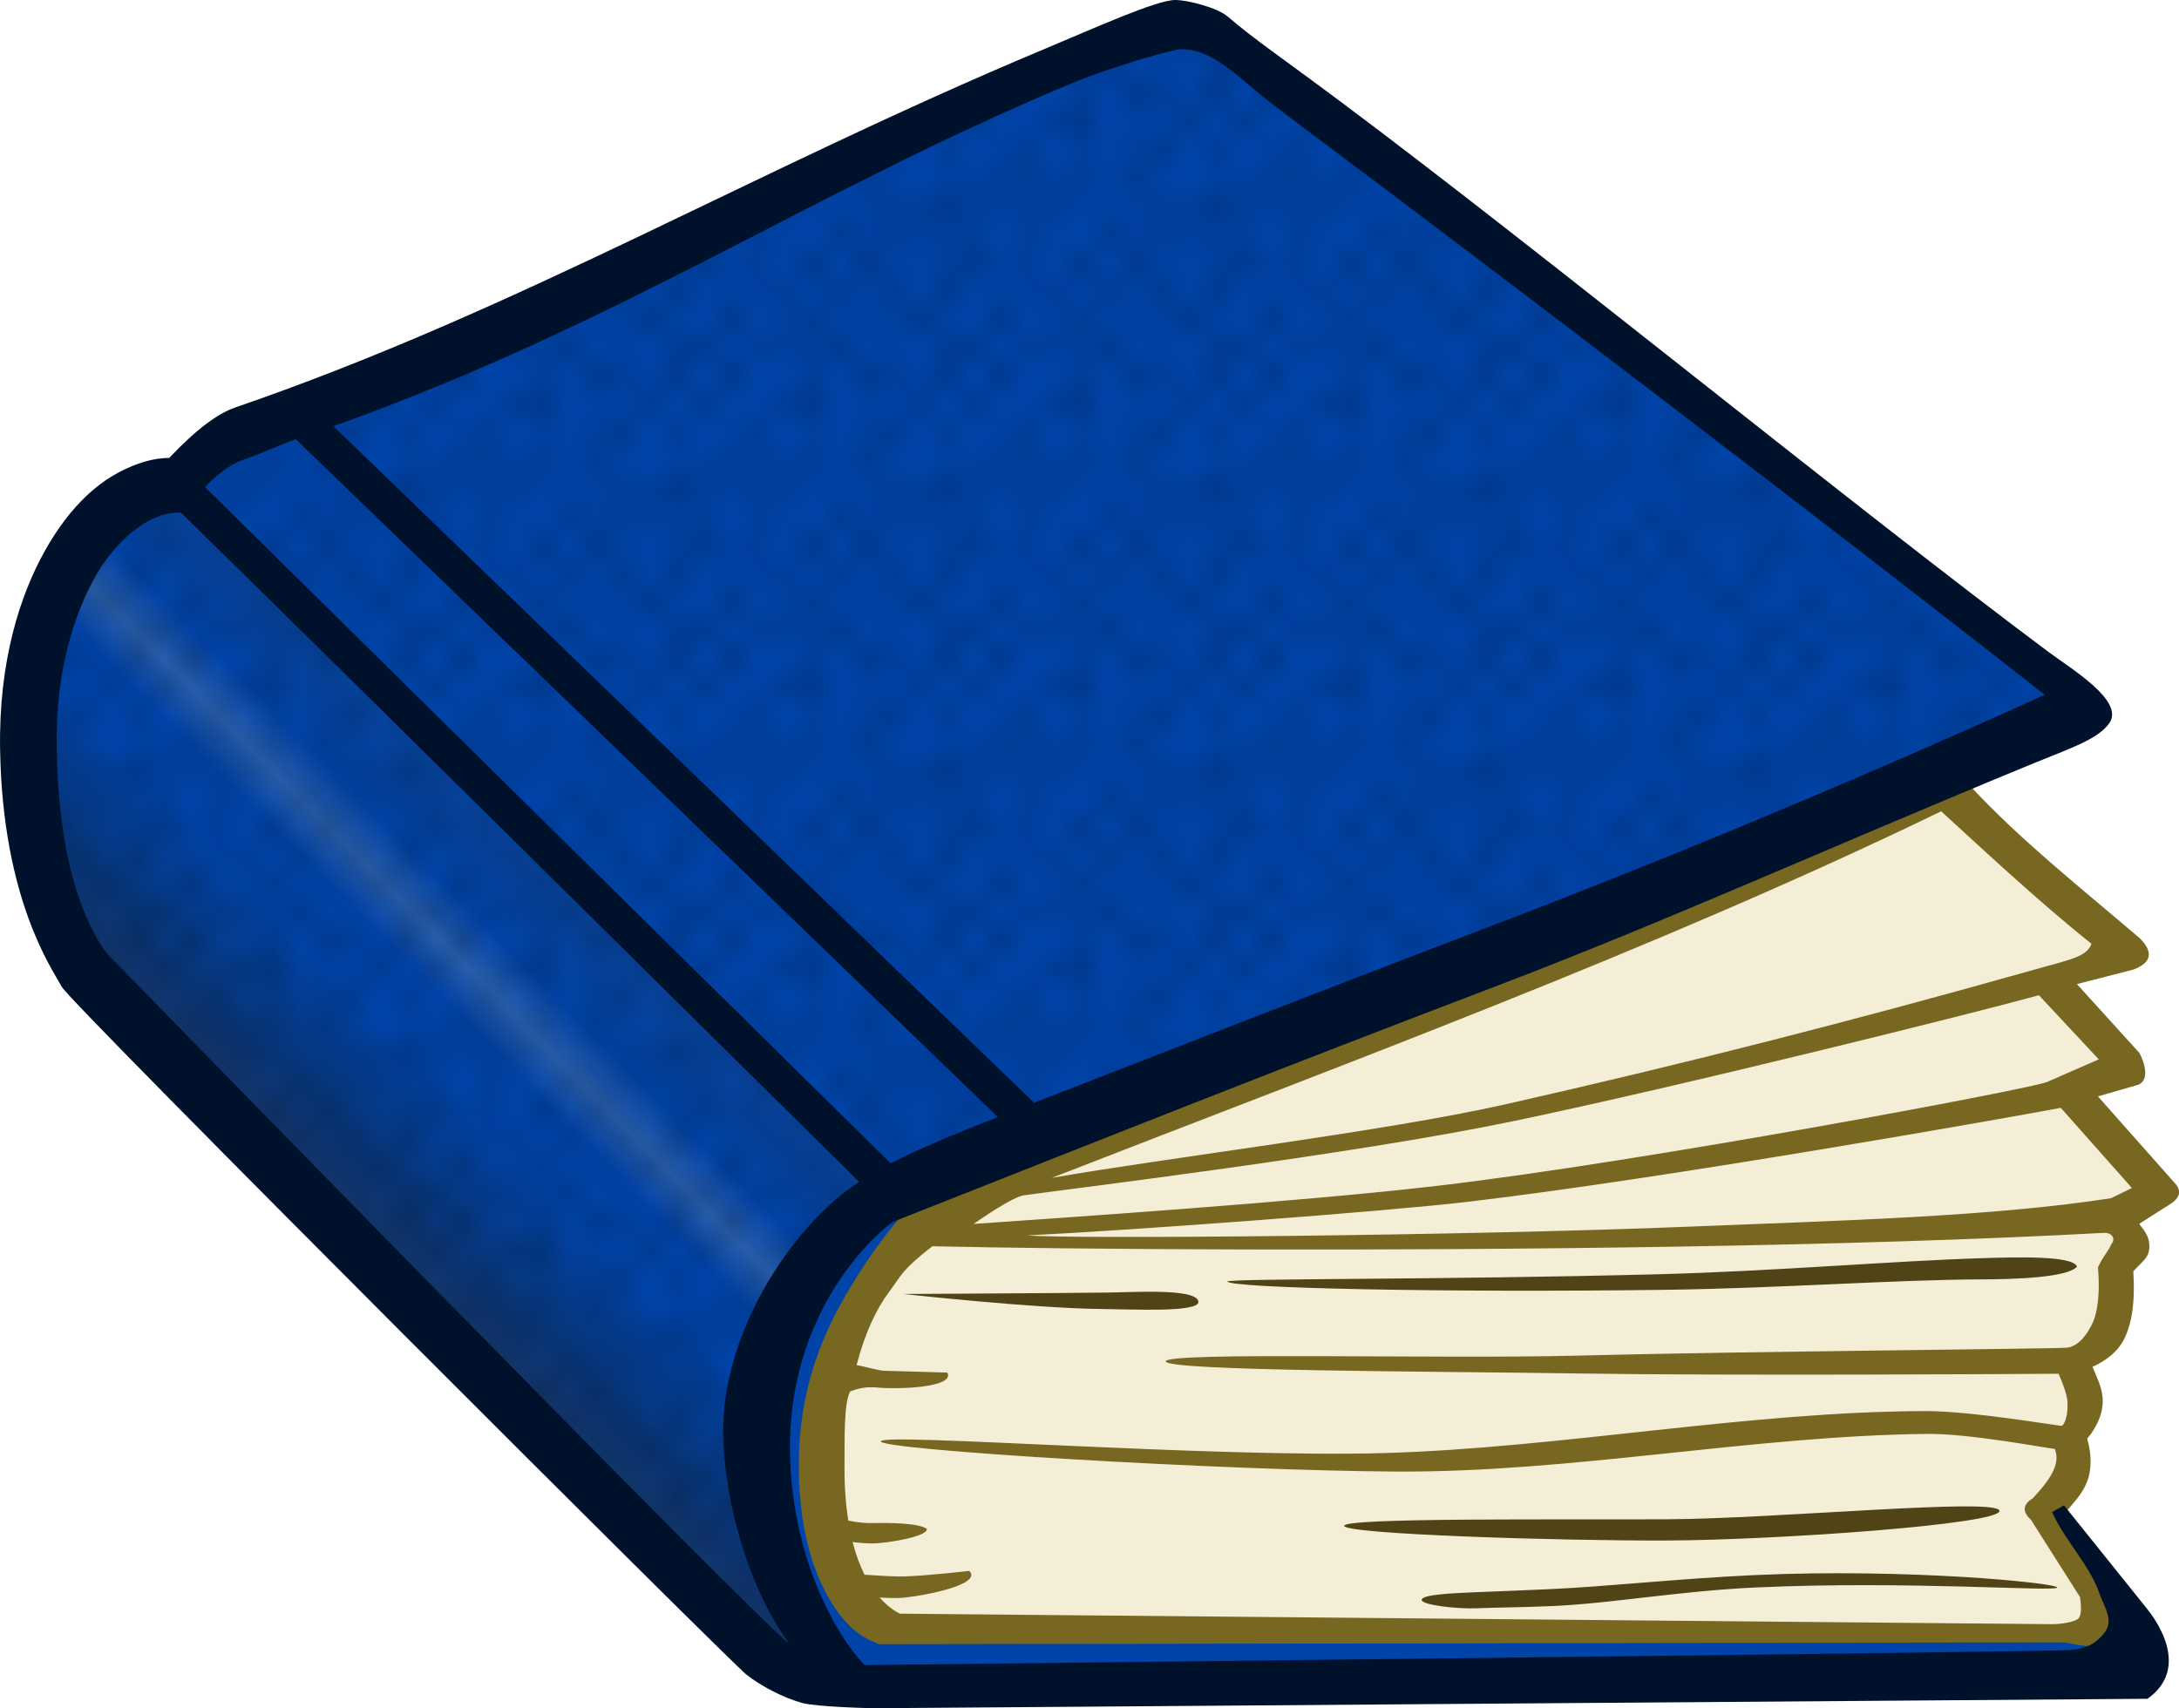 <?xml version="1.0" encoding="UTF-8" standalone="no"?>
<!-- Created with Inkscape (http://www.inkscape.org/) -->

<svg
   xmlns:dc="http://purl.org/dc/elements/1.1/"
   xmlns:cc="http://creativecommons.org/ns#"
   xmlns:rdf="http://www.w3.org/1999/02/22-rdf-syntax-ns#"
   xmlns:svg="http://www.w3.org/2000/svg"
   xmlns="http://www.w3.org/2000/svg"
   xmlns:xlink="http://www.w3.org/1999/xlink"
   xmlns:sodipodi="http://sodipodi.sourceforge.net/DTD/sodipodi-0.dtd"
   xmlns:inkscape="http://www.inkscape.org/namespaces/inkscape"
   width="256"
   height="200.729"
   viewBox="0 0 240 188.183"
   id="svg2"
   version="1.1"
   inkscape:version="0.92.4 (5da689c313, 2019-01-14)"
   sodipodi:docname="book_15.svg">
  <title
     id="title4136">book - coloured</title>
  <defs
     id="defs4">
    <linearGradient
       inkscape:collect="always"
       id="linearGradient5752">
      <stop
         style="stop-color:#183767;stop-opacity:1"
         offset="0"
         id="stop5754" />
      <stop
         id="stop5760"
         offset="0.153"
         style="stop-color:#093679;stop-opacity:1" />
      <stop
         style="stop-color:#0044aa;stop-opacity:1;"
         offset="0.419"
         id="stop5762" />
      <stop
         id="stop5766"
         offset="0.558"
         style="stop-color:#0044aa;stop-opacity:1;" />
      <stop
         style="stop-color:#2a5fae;stop-opacity:1"
         offset="0.653"
         id="stop5768" />
      <stop
         id="stop5764"
         offset="0.754"
         style="stop-color:#0044aa;stop-opacity:1;" />
      <stop
         style="stop-color:#094297;stop-opacity:1"
         offset="1"
         id="stop5756" />
    </linearGradient>
    <pattern
       inkscape:collect="always"
       xlink:href="#Polkadots-large"
       id="pattern5727"
       patternTransform="matrix(1.35,0,0,1.413,-1.772,-7.455)" />
    <pattern
       inkscape:stockid="Polka dots, large"
       id="Polkadots-large"
       patternTransform="translate(0,0) scale(10,10)"
       height="10"
       width="10"
       patternUnits="userSpaceOnUse"
       inkscape:collect="always">
      <circle
         id="circle5417"
         r="0.45"
         cy="0.810"
         cx="2.567"
         style="fill:black;stroke:none" />
      <circle
         id="circle5419"
         r="0.45"
         cy="2.33"
         cx="3.048"
         style="fill:black;stroke:none" />
      <circle
         id="circle5421"
         r="0.45"
         cy="2.415"
         cx="4.418"
         style="fill:black;stroke:none" />
      <circle
         id="circle5423"
         r="0.45"
         cy="3.029"
         cx="1.844"
         style="fill:black;stroke:none" />
      <circle
         id="circle5425"
         r="0.45"
         cy="1.363"
         cx="6.08"
         style="fill:black;stroke:none" />
      <circle
         id="circle5427"
         r="0.45"
         cy="4.413"
         cx="5.819"
         style="fill:black;stroke:none" />
      <circle
         id="circle5429"
         r="0.45"
         cy="4.048"
         cx="4.305"
         style="fill:black;stroke:none" />
      <circle
         id="circle5431"
         r="0.45"
         cy="3.045"
         cx="5.541"
         style="fill:black;stroke:none" />
      <circle
         id="circle5433"
         r="0.45"
         cy="5.527"
         cx="4.785"
         style="fill:black;stroke:none" />
      <circle
         id="circle5435"
         r="0.45"
         cy="5.184"
         cx="2.667"
         style="fill:black;stroke:none" />
      <circle
         id="circle5437"
         r="0.45"
         cy="1.448"
         cx="7.965"
         style="fill:black;stroke:none" />
      <circle
         id="circle5439"
         r="0.45"
         cy="5.049"
         cx="7.047"
         style="fill:black;stroke:none" />
      <circle
         id="circle5441"
         r="0.45"
         cy="0.895"
         cx="4.340"
         style="fill:black;stroke:none" />
      <circle
         id="circle5443"
         r="0.45"
         cy="0.340"
         cx="7.125"
         style="fill:black;stroke:none" />
      <circle
         id="circle5445"
         r="0.45"
         cy="1.049"
         cx="9.553"
         style="fill:black;stroke:none" />
      <circle
         id="circle5447"
         r="0.45"
         cy="2.689"
         cx="7.006"
         style="fill:black;stroke:none" />
      <circle
         id="circle5449"
         r="0.45"
         cy="2.689"
         cx="8.909"
         style="fill:black;stroke:none" />
      <circle
         id="circle5451"
         r="0.45"
         cy="4.407"
         cx="9.315"
         style="fill:black;stroke:none" />
      <circle
         id="circle5453"
         r="0.45"
         cy="3.870"
         cx="7.820"
         style="fill:black;stroke:none" />
      <circle
         id="circle5455"
         r="0.45"
         cy="5.948"
         cx="8.270"
         style="fill:black;stroke:none" />
      <circle
         id="circle5457"
         r="0.45"
         cy="7.428"
         cx="7.973"
         style="fill:black;stroke:none" />
      <circle
         id="circle5459"
         r="0.45"
         cy="8.072"
         cx="9.342"
         style="fill:black;stroke:none" />
      <circle
         id="circle5461"
         r="0.45"
         cy="9.315"
         cx="8.206"
         style="fill:black;stroke:none" />
      <circle
         id="circle5463"
         r="0.45"
         cy="9.475"
         cx="9.682"
         style="fill:black;stroke:none" />
      <circle
         id="circle5465"
         r="0.45"
         cy="6.186"
         cx="9.688"
         style="fill:black;stroke:none" />
      <circle
         id="circle5467"
         r="0.45"
         cy="6.296"
         cx="3.379"
         style="fill:black;stroke:none" />
      <circle
         id="circle5469"
         r="0.45"
         cy="8.204"
         cx="2.871"
         style="fill:black;stroke:none" />
      <circle
         id="circle5471"
         r="0.45"
         cy="8.719"
         cx="4.59"
         style="fill:black;stroke:none" />
      <circle
         id="circle5473"
         r="0.45"
         cy="9.671"
         cx="3.181"
         style="fill:black;stroke:none" />
      <circle
         id="circle5475"
         r="0.45"
         cy="7.315"
         cx="5.734"
         style="fill:black;stroke:none" />
      <circle
         id="circle5477"
         r="0.45"
         cy="6.513"
         cx="6.707"
         style="fill:black;stroke:none" />
      <circle
         id="circle5479"
         r="0.45"
         cy="9.670"
         cx="5.730"
         style="fill:black;stroke:none" />
      <circle
         id="circle5481"
         r="0.45"
         cy="8.373"
         cx="6.535"
         style="fill:black;stroke:none" />
      <circle
         id="circle5483"
         r="0.45"
         cy="7.154"
         cx="4.37"
         style="fill:black;stroke:none" />
      <circle
         id="circle5485"
         r="0.45"
         cy="7.25"
         cx="0.622"
         style="fill:black;stroke:none" />
      <circle
         id="circle5487"
         r="0.45"
         cy="5.679"
         cx="0.831"
         style="fill:black;stroke:none" />
      <circle
         id="circle5489"
         r="0.45"
         cy="8.519"
         cx="1.257"
         style="fill:black;stroke:none" />
      <circle
         id="circle5491"
         r="0.45"
         cy="6.877"
         cx="1.989"
         style="fill:black;stroke:none" />
      <circle
         id="circle5493"
         r="0.45"
         cy="3.181"
         cx="0.374"
         style="fill:black;stroke:none" />
      <circle
         id="circle5495"
         r="0.45"
         cy="1.664"
         cx="1.166"
         style="fill:black;stroke:none" />
      <circle
         id="circle5497"
         r="0.45"
         cy="0.093"
         cx="1.151"
         style="fill:black;stroke:none" />
      <circle
         id="circle5499"
         r="0.45"
         cy="10.093"
         cx="1.151"
         style="fill:black;stroke:none" />
      <circle
         id="circle5501"
         r="0.45"
         cy="4.451"
         cx="1.302"
         style="fill:black;stroke:none" />
      <circle
         id="circle5503"
         r="0.45"
         cy="3.763"
         cx="3.047"
         style="fill:black;stroke:none" />
    </pattern>
    <linearGradient
       inkscape:collect="always"
       xlink:href="#linearGradient5752"
       id="linearGradient5758"
       x1="14.774"
       y1="61.728"
       x2="29.705"
       y2="46.978"
       gradientUnits="userSpaceOnUse" />
  </defs>
  <sodipodi:namedview
     id="base"
     pagecolor="#ffffff"
     bordercolor="#666666"
     borderopacity="1.0"
     inkscape:pageopacity="0.0"
     inkscape:pageshadow="2"
     inkscape:zoom="1"
     inkscape:cx="57.027535"
     inkscape:cy="96.530733"
     inkscape:document-units="mm"
     inkscape:current-layer="svg2"
     showgrid="false"
     borderlayer="true"
     inkscape:window-width="1920"
     inkscape:window-height="1025"
     inkscape:window-x="-8"
     inkscape:window-y="-8"
     inkscape:window-maximized="1"
     inkscape:snap-global="false"
     fit-margin-top="0"
     fit-margin-right="0"
     fit-margin-bottom="0"
     fit-margin-left="0"
     units="px" />
  <g
     id="g888"
     transform="matrix(2.2,0,0,2.2,5.783,0.294)">
    <path
       sodipodi:nodetypes="cscccccccccccccccccccc"
       inkscape:connector-curvature="0"
       id="path4244"
       d="m 1.103,48.094 c -3.248,-5.711 -3.387,-9.556 -2.625,-13.25 0.818,-3.966 -0.174,-8.073 7.875,-11 1.325,-1.538 3.351,-2.876 7,-3.75 l 43.811,-18.957 44.564,33.957 -7.625,4 9.5,8.25 -4.125,1.25 4.375,4.75 -3.375,0.75 4.875,5.5 -2.125,1.125 c 0.797,0.755 1.718,1.473 0.25,2.875 0.311,2.315 -0.79,3.502 -2.125,4.5 1.254,2.294 0.29,3.11 -0.375,4.125 0.21,0.753 0.598,1.495 -1.125,3.875 l 5.375,6.5 -2.125,1.125 -64.625,0.625 c -1.584,0.168 -2.869,-1.153 -4.125,-2.625 z"
       style="fill:#0044aa;fill-rule:evenodd;stroke:#ff0000;stroke-width:0.291;stroke-linecap:butt;stroke-linejoin:miter;stroke-miterlimit:4;stroke-dasharray:none;stroke-opacity:1" />
    <path
       sodipodi:nodetypes="cscccscc"
       inkscape:connector-curvature="0"
       id="path5750"
       d="m 6.225,24.03 c 0,0 -5.8,1.776 -7.25,10 -0.807,4.577 1.375,13.875 1.375,13.875 l 36.75,36.5 1.875,-1.25 c 0,0 -4.239,-7.192 -4,-11.125 0.512,-8.421 7,-12.625 7,-12.625 z"
       style="fill:url(#linearGradient5758);fill-opacity:1;fill-rule:evenodd;stroke:#ffcc00;stroke-width:0.291;stroke-linecap:butt;stroke-linejoin:miter;stroke-miterlimit:4;stroke-dasharray:none;stroke-opacity:1" />
    <path
       sodipodi:nodetypes="ccsccccccccccccccc"
       inkscape:connector-curvature="0"
       id="path5748"
       d="m 93.975,39.03 -50.312,20.25 c 0,0 -4.985,7.985 -5.312,12.5 -0.243,3.352 2.562,9.75 2.562,9.75 l 29.375,0.125 h 31.125 l 0.938,-1.25 -3.062,-5.188 c 0.836,-0.947 2.177,-1.297 1.75,-2.875 l 0.562,-4.562 c 1.383,-0.752 1.82,-2.567 1.875,-4.812 0.858,-0.708 0.224,-1.417 0.188,-2.125 l 1.875,-1.375 -4.438,-5.125 2.75,-1.188 -3.5,-4.25 3.5,-1.562 z"
       style="fill:#f4eed7;fill-rule:evenodd;stroke:#ff6600;stroke-width:0.291;stroke-linecap:butt;stroke-linejoin:miter;stroke-miterlimit:4;stroke-dasharray:none;stroke-opacity:1" />
    <path
       sodipodi:nodetypes="ccccccscccsc"
       inkscape:connector-curvature="0"
       id="path4246"
       d="m 6.478,24.469 c 0.898,-1.729 2.379,-3.263 6.25,-4 L 56.384,1.034 101.978,35.219 70.353,49.094 l -28.625,10.625 c 0,0 -6.755,3.311 -6.75,11.5 0.004,6.922 3.875,13.125 3.875,13.125 -1.548,-0.497 -3.1,-1.001 -5.625,-3.125 l -32.5,-33 c 0,0 -3.253,-11.522 -1.25,-16.75 3.148,-8.219 7,-7 7,-7 z"
       style="opacity:0.296;fill:url(#pattern5727);fill-opacity:1;fill-rule:evenodd;stroke:#0000ff;stroke-width:0.291;stroke-linecap:butt;stroke-linejoin:miter;stroke-miterlimit:4;stroke-dasharray:none;stroke-opacity:1" />
    <path
       sodipodi:nodetypes="ccsssccsccscscsccccccccccccccssccccsscssccccscsccccssssscccsssssccccccccscsccccscscscccsccsc"
       inkscape:connector-curvature="0"
       id="path4175"
       d="m 96.014,39.23 c -17.728,7.383 -35.252,13.865 -53.197,21.17 0,0 -1.157,1.204 -2.419,3.198 -1.262,1.994 -3.014,4.983 -3.035,9.574 -0.018,3.952 1.109,6.44 2.229,7.766 0.56,0.663 1.058,0.971 1.789,1.259 1.527,-0.002 59.219,-0.089 59.219,-0.089 0.397,-0.018 1.586,0.48 2.279,-0.115 0.694,-0.594 0.61,-1.36 0.434,-2.129 l -2.453,-4.359 c 0.367,-0.434 0.761,-0.847 0.988,-1.412 0.257,-0.639 0.242,-1.411 0.018,-2.182 0.529,-0.633 0.834,-1.377 0.77,-2.076 -0.052,-0.564 -0.301,-1.032 -0.504,-1.525 0.701,-0.319 1.309,-0.785 1.625,-1.475 0.422,-0.921 0.495,-2.041 0.418,-3.307 0.461,-0.522 0.783,-0.655 0.803,-1.219 0.022,-0.626 -0.379,-0.933 -0.502,-1.164 l 1.615,-1.027 c 0.494,-0.355 0.468,-0.71 0.113,-1.064 l -3.799,-4.287 1.918,-0.553 c 0.591,-0.131 0.545,-0.86 0.164,-1.615 l -3.135,-3.455 2.834,-0.729 c 0.927,-0.356 0.987,-0.885 0.322,-1.559 -2.849,-2.439 -5.967,-4.9 -8.494,-7.626 z m -1.458,1.262 c 1.83,1.669 4.818,4.475 7.525,6.634 -0.22,0.647 -1.132,0.807 -2.568,1.213 -9.183,2.593 -17.64,4.762 -26.764,6.824 -6.062,1.37 -17.231,2.715 -22.724,3.686 14.317,-5.585 30.252,-11.436 44.53,-18.357 z m 4.893,9.21 2.996,3.211 -2.582,1.131 c -0.784,0.343 -20.257,3.998 -30.459,5.193 -7.069,0.828 -19.008,1.616 -23.291,1.918 0.358,-0.243 2.014,-1.408 2.58,-1.443 2.093,-0.295 16.388,-2.027 24.428,-3.701 8.315,-1.731 23.184,-5.436 26.328,-6.309 z m 1.096,5.639 3.561,4.014 -1.049,0.512 c -5.973,0.926 -13.579,1.118 -21.081,1.422 -11.524,0.467 -31.291,0.629 -33.153,0.439 5.295,-0.259 17.885,-1.196 21.967,-1.674 9.975,-1.168 27.423,-4.271 29.756,-4.713 z m 2.068,6.268 c 0.521,-0.072 0.687,0.317 0.463,0.549 -0.135,0.359 -0.38,0.546 -0.67,1.168 0.107,1.261 -0.01,2.223 -0.262,2.771 -0.252,0.549 -0.697,1.194 -1.301,1.254 -0.604,0.06 -16.363,0.186 -24.539,0.398 -6.861,0.178 -20.565,-0.204 -20.57,0.287 -0.006,0.491 13.667,0.498 20.445,0.604 8.038,0.125 23.006,0.024 24.256,0.016 0.222,0.518 0.404,0.999 0.436,1.342 0.034,0.366 0.005,1.01 -0.266,1.27 -0.334,-0.023 -4.544,-0.744 -6.785,-0.742 -8.868,0.009 -18.308,1.848 -27.172,2.102 -8.589,0.246 -25.13,-1.027 -25.18,-0.588 -0.05,0.439 17.183,1.464 25.797,1.514 8.868,0.051 17.708,-1.78 26.576,-1.887 2.102,-0.025 5.91,0.701 6.41,0.756 0.128,0.384 0.091,0.668 -0.047,1.01 -0.172,0.428 -0.565,0.927 -1.057,1.457 -0.505,0.306 -0.548,0.664 -0.098,1.076 l 2.457,3.871 c 0.108,0.718 0.021,0.989 -0.1,1.092 -0.13,0.112 -0.567,0.236 -1.191,0.268 L 42.43,80.67 c -0.283,-0.132 -0.643,-0.385 -1.02,-0.811 0.409,0.026 0.874,0.044 1.191,0.012 1.245,-0.128 3.957,-0.684 3.297,-1.344 0,0 -2.194,0.255 -3.297,0.279 -0.487,0.011 -1.384,-0.048 -1.949,-0.088 -0.221,-0.445 -0.427,-0.983 -0.594,-1.635 0.347,0.045 0.68,0.07 0.994,0.07 0.659,0.001 2.807,-0.34 2.719,-0.734 -0.442,-0.306 -2.067,-0.303 -2.676,-0.287 -0.418,0.011 -0.836,-0.036 -1.254,-0.121 -0.119,-0.765 -0.194,-1.64 -0.189,-2.672 0.007,-1.533 -0.034,-3.234 0.287,-3.803 0.586,-0.215 0.958,-0.228 1.398,-0.186 0.919,0.087 3.85,0.018 3.465,-0.752 0,0 -2.276,-0.07 -3.131,-0.09 -0.39,-0.009 -1.087,-0.25 -1.416,-0.279 0.41,-1.59 0.989,-2.818 1.639,-3.686 0.631,-0.842 0.593,-1.055 2.156,-2.271 6.783,0.154 22.352,0.273 37.673,0.012 7.353,-0.125 14.649,-0.339 20.889,-0.678 z"
       style="color:#000000;font-style:normal;font-variant:normal;font-weight:normal;font-stretch:normal;font-size:medium;line-height:normal;font-family:sans-serif;text-indent:0;text-align:start;text-decoration:none;text-decoration-line:none;text-decoration-style:solid;text-decoration-color:#000000;letter-spacing:normal;word-spacing:normal;text-transform:none;writing-mode:lr-tb;direction:ltr;baseline-shift:baseline;text-anchor:start;white-space:normal;clip-rule:nonzero;display:inline;overflow:visible;visibility:visible;opacity:1;isolation:auto;mix-blend-mode:normal;color-interpolation:sRGB;color-interpolation-filters:linearRGB;solid-color:#000000;solid-opacity:1;fill:#786721;fill-opacity:1;fill-rule:evenodd;stroke:none;stroke-width:1.772;stroke-linecap:butt;stroke-linejoin:bevel;stroke-miterlimit:4;stroke-dasharray:none;stroke-dashoffset:0;stroke-opacity:1;color-rendering:auto;image-rendering:auto;shape-rendering:auto;text-rendering:auto;enable-background:accumulate" />
    <path
       sodipodi:nodetypes="szszs"
       inkscape:connector-curvature="0"
       id="path4187"
       d="m 80.836,75.944 c -5.391,0.027 -16.223,-0.087 -16.171,0.33 0.052,0.417 10.778,0.755 16.175,0.732 5.539,-0.023 16.697,-0.813 16.634,-1.486 -0.063,-0.673 -11.105,0.396 -16.637,0.423 z"
       style="color:#000000;font-style:normal;font-variant:normal;font-weight:normal;font-stretch:normal;font-size:medium;line-height:normal;font-family:sans-serif;text-indent:0;text-align:start;text-decoration:none;text-decoration-line:none;text-decoration-style:solid;text-decoration-color:#000000;letter-spacing:normal;word-spacing:normal;text-transform:none;writing-mode:lr-tb;direction:ltr;baseline-shift:baseline;text-anchor:start;white-space:normal;clip-rule:nonzero;display:inline;overflow:visible;visibility:visible;opacity:1;isolation:auto;mix-blend-mode:normal;color-interpolation:sRGB;color-interpolation-filters:linearRGB;solid-color:#000000;solid-opacity:1;fill:#504416;fill-opacity:1;fill-rule:evenodd;stroke:none;stroke-width:1.063;stroke-linecap:butt;stroke-linejoin:miter;stroke-miterlimit:4;stroke-dasharray:none;stroke-dashoffset:0;stroke-opacity:1;color-rendering:auto;image-rendering:auto;shape-rendering:auto;text-rendering:auto;enable-background:accumulate" />
    <path
       sodipodi:nodetypes="ssszssszs"
       inkscape:connector-curvature="0"
       id="path4189"
       d="m 85.205,78.738 c -3.807,0.177 -7.374,0.575 -10.303,0.707 -1.465,0.066 -2.968,0.122 -3.865,0.16 -0.897,0.039 -2.482,0.105 -2.491,0.371 -0.009,0.266 1.815,0.463 2.713,0.425 0.898,-0.039 2.404,-0.048 3.869,-0.114 2.93,-0.132 6.319,-0.752 10.126,-0.928 7.615,-0.353 15.122,0.23 15.107,1.31e-4 -0.015,-0.23 -7.542,-0.974 -15.156,-0.621 z"
       style="color:#000000;font-style:normal;font-variant:normal;font-weight:normal;font-stretch:normal;font-size:medium;line-height:normal;font-family:sans-serif;text-indent:0;text-align:start;text-decoration:none;text-decoration-line:none;text-decoration-style:solid;text-decoration-color:#000000;letter-spacing:normal;word-spacing:normal;text-transform:none;writing-mode:lr-tb;direction:ltr;baseline-shift:baseline;text-anchor:start;white-space:normal;clip-rule:nonzero;display:inline;overflow:visible;visibility:visible;opacity:1;isolation:auto;mix-blend-mode:normal;color-interpolation:sRGB;color-interpolation-filters:linearRGB;solid-color:#000000;solid-opacity:1;fill:#504416;fill-opacity:1;fill-rule:evenodd;stroke:none;stroke-width:1.063;stroke-linecap:butt;stroke-linejoin:miter;stroke-miterlimit:4;stroke-dasharray:none;stroke-dashoffset:0;stroke-opacity:1;color-rendering:auto;image-rendering:auto;shape-rendering:auto;text-rendering:auto;enable-background:accumulate" />
    <path
       sodipodi:nodetypes="csssc"
       inkscape:connector-curvature="0"
       id="path4191"
       d="m 42.595,64.661 c 0,0 6.653,0.733 10.016,0.753 1.233,0.007 4.813,0.197 4.757,-0.364 -0.068,-0.686 -3.221,-0.473 -4.633,-0.458 -3.375,0.036 -10.141,0.069 -10.141,0.069 z"
       style="color:#000000;font-style:normal;font-variant:normal;font-weight:normal;font-stretch:normal;font-size:medium;line-height:normal;font-family:sans-serif;text-indent:0;text-align:start;text-decoration:none;text-decoration-line:none;text-decoration-style:solid;text-decoration-color:#000000;letter-spacing:normal;word-spacing:normal;text-transform:none;writing-mode:lr-tb;direction:ltr;baseline-shift:baseline;text-anchor:start;white-space:normal;clip-rule:nonzero;display:inline;overflow:visible;visibility:visible;opacity:1;isolation:auto;mix-blend-mode:normal;color-interpolation:sRGB;color-interpolation-filters:linearRGB;solid-color:#000000;solid-opacity:1;fill:#504416;fill-opacity:1;fill-rule:evenodd;stroke:none;stroke-width:1.063;stroke-linecap:butt;stroke-linejoin:miter;stroke-miterlimit:4;stroke-dasharray:none;stroke-dashoffset:0;stroke-opacity:1;color-rendering:auto;image-rendering:auto;shape-rendering:auto;text-rendering:auto;enable-background:accumulate" />
    <path
       sodipodi:nodetypes="sscsscs"
       inkscape:connector-curvature="0"
       id="path4193"
       d="m 96.6,62.868 c -4.431,0.137 -10.319,0.65 -16.164,0.804 -10.774,0.284 -21.307,0.206 -21.626,0.362 0.152,0.34 10.918,0.563 21.869,0.42 5.765,-0.075 11.581,-0.511 15.926,-0.523 1.654,-0.004 4.302,-0.097 4.75,-0.64 -0.186,-0.55 -2.926,-0.48 -4.755,-0.423 z"
       style="color:#000000;font-style:normal;font-variant:normal;font-weight:normal;font-stretch:normal;font-size:medium;line-height:normal;font-family:sans-serif;text-indent:0;text-align:start;text-decoration:none;text-decoration-line:none;text-decoration-style:solid;text-decoration-color:#000000;letter-spacing:normal;word-spacing:normal;text-transform:none;writing-mode:lr-tb;direction:ltr;baseline-shift:baseline;text-anchor:start;white-space:normal;clip-rule:nonzero;display:inline;overflow:visible;visibility:visible;opacity:1;isolation:auto;mix-blend-mode:normal;color-interpolation:sRGB;color-interpolation-filters:linearRGB;solid-color:#000000;solid-opacity:1;fill:#504416;fill-opacity:1;fill-rule:evenodd;stroke:none;stroke-width:1.063;stroke-linecap:butt;stroke-linejoin:miter;stroke-miterlimit:4;stroke-dasharray:none;stroke-dashoffset:0;stroke-opacity:1;color-rendering:auto;image-rendering:auto;shape-rendering:auto;text-rendering:auto;enable-background:accumulate" />
    <path
       sodipodi:nodetypes="ssscsssssssccccssscsssssssssssscsccssccccscccssccssc"
       inkscape:connector-curvature="0"
       id="path4171"
       d="m 56.211,-0.134 c -0.931,-0.005 -4.042,1.405 -6.614,2.482 -14.587,6.112 -26.28,13.046 -40.433,17.917 -0.88,0.303 -1.931,1.065 -3.32,2.529 -0.786,0.009 -1.619,0.244 -2.539,0.732 -1.648,0.875 -2.846,2.432 -3.658,3.871 -1.278,2.265 -2.342,5.578 -2.271,9.98 0.121,7.553 2.626,11.041 3.098,11.918 0.444,0.825 33.445,33.783 34.264,34.424 0.742,0.58 1.819,1.148 2.779,1.418 0.73,0.205 3.454,0.27 3.725,0.268 l 63.641,-0.473 c 1.82,-1.282 0.973,-3.271 -0.033,-4.523 l -4.148,-5.166 -0.592,0.34 c 0.629,1.428 1.877,2.63 2.381,4.104 0.218,0.638 0.729,1.308 0.238,1.938 -0.484,0.621 -1.035,0.859 -2.019,0.878 -7.889,0.157 -41.604,0.52 -60.045,0.741 -1.397,-1.408 -3.699,-5.431 -3.744,-10.748 -0.064,-7.597 4.989,-11.381 5.186,-11.459 11.24,-4.443 19.065,-7.56 30.156,-11.785 8.609,-3.28 16.222,-6.759 26.934,-11.17 1.756,-0.723 3.198,-1.183 3.774,-2.001 0.786,-1.115 -1.896,-2.714 -3.032,-3.562 C 90.158,25.218 74.339,12.308 64.443,4.923 61.39,2.644 60.202,1.863 58.838,0.697 c -0.527,-0.45 -1.985,-0.827 -2.627,-0.831 z m 0.336,2.457 c 1.003,0.033 1.75,0.568 2.094,0.803 1.113,0.762 0.789,0.745 3.883,3.055 9.564,7.138 27.492,20.823 37.215,28.476 -9.761,4.441 -19.896,8.601 -27.645,11.553 -10.601,4.039 -17.126,6.626 -22.953,8.875 L 14.064,21.211 C 28.523,16.033 37.97,9.491 50.924,4.08 c 2.218,-0.926 5.288,-1.767 5.623,-1.757 z M 12.181,21.862 47.326,55.801 c -2.382,0.933 -4.059,1.646 -5.363,2.322 L 7.64,24.261 C 8.398,23.413 9.177,23.006 9.606,22.868 10.31,22.642 11.485,22.095 12.181,21.862 Z M 6.43,25.535 C 17.763,36.652 29.073,47.874 40.379,59.049 c -0.588,0.393 -1.104,0.798 -1.588,1.256 -2.886,2.725 -5.248,7.161 -5.213,11.258 0.03,3.579 1.342,7.962 3.299,10.591 C 35.73,81.477 2.746,47.635 2.746,47.635 2.127,46.822 0.318,44.116 0.209,37.334 c -0.063,-3.924 0.889,-6.704 1.908,-8.547 0.917,-1.658 2.625,-3.329 4.312,-3.252 z"
       style="color:#000000;font-style:normal;font-variant:normal;font-weight:normal;font-stretch:normal;font-size:medium;line-height:normal;font-family:sans-serif;text-indent:0;text-align:start;text-decoration:none;text-decoration-line:none;text-decoration-style:solid;text-decoration-color:#000000;letter-spacing:normal;word-spacing:normal;text-transform:none;writing-mode:lr-tb;direction:ltr;baseline-shift:baseline;text-anchor:start;white-space:normal;clip-rule:nonzero;display:inline;overflow:visible;visibility:visible;opacity:1;isolation:auto;mix-blend-mode:normal;color-interpolation:sRGB;color-interpolation-filters:linearRGB;solid-color:#000000;solid-opacity:1;fill:#00112b;fill-opacity:1;fill-rule:evenodd;stroke:none;stroke-width:1.772;stroke-linecap:butt;stroke-linejoin:miter;stroke-miterlimit:4;stroke-dasharray:none;stroke-dashoffset:0;stroke-opacity:1;color-rendering:auto;image-rendering:auto;shape-rendering:auto;text-rendering:auto;enable-background:accumulate" />
  </g>
</svg>
